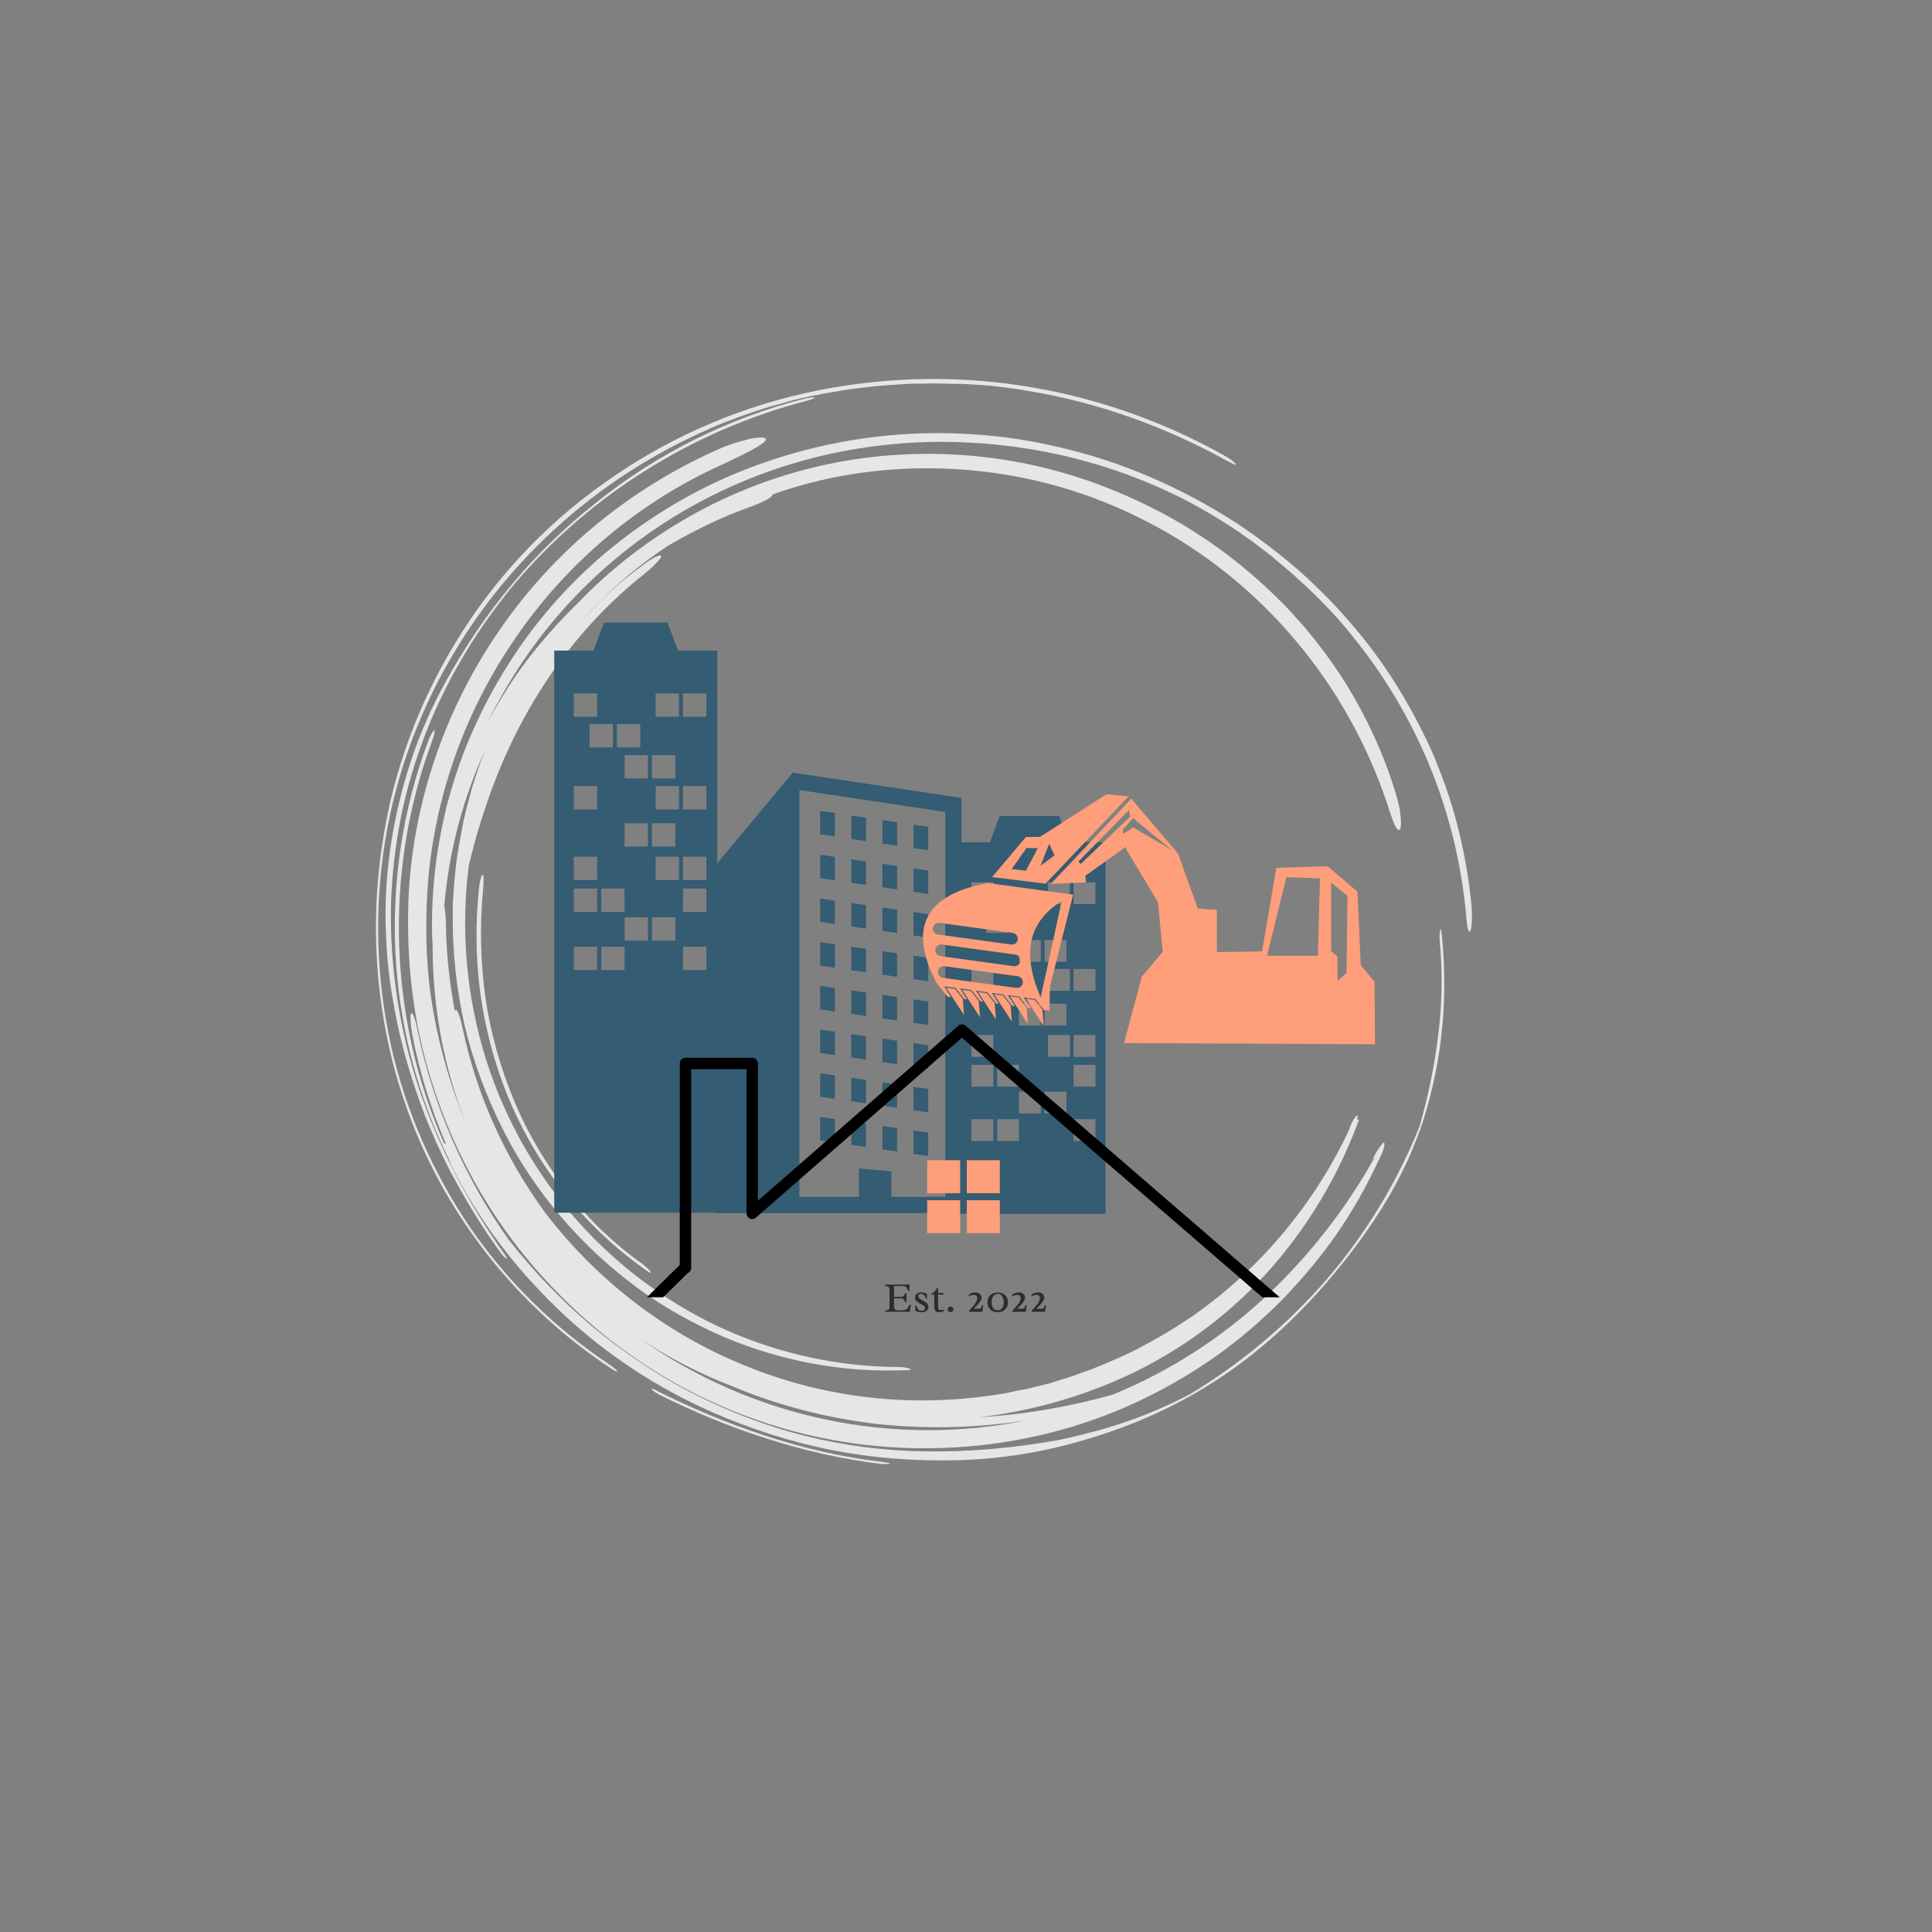 <svg xmlns="http://www.w3.org/2000/svg" xmlns:xlink="http://www.w3.org/1999/xlink" width="500" zoomAndPan="magnify" viewBox="0 0 375 375" height="500" preserveAspectRatio="xMidYMid meet" version="1.0"><rect x="0" y="0" width="375" height="375" fill="#808080" stroke="none"/><defs><filter x="0%" y="0%" width="100%" height="100%" id="id1"><feColorMatrix values="0 0 0 0 1 0 0 0 0 1 0 0 0 0 1 0 0 0 1 0" color-interpolation-filters="sRGB"/></filter><g/><clipPath id="id2"><path d="M 72.102 73 L 285.852 73 L 285.852 284.223 L 72.102 284.223 Z M 72.102 73 " clip-rule="nonzero"/></clipPath><mask id="id3"><g filter="url(#id1)"><rect x="-37.5" width="450" fill="#000000" y="-37.5" height="450" fill-opacity="0.8"/></g></mask><clipPath id="id4"><path d="M 7 11 L 213.852 11 L 213.852 209 L 7 209 Z M 7 11 " clip-rule="nonzero"/></clipPath><clipPath id="id5"><path d="M 54 196 L 101 196 L 101 211.223 L 54 211.223 Z M 54 196 " clip-rule="nonzero"/></clipPath><clipPath id="id6"><path d="M 0.719 0.199 L 168 0.199 L 168 194 L 0.719 194 Z M 0.719 0.199 " clip-rule="nonzero"/></clipPath><clipPath id="id7"><rect x="0" width="214" y="0" height="212"/></clipPath><clipPath id="id8"><path d="M 139 149 L 187 149 L 187 235.602 L 139 235.602 Z M 139 149 " clip-rule="nonzero"/></clipPath><clipPath id="id9"><path d="M 107.465 120.852 L 140 120.852 L 140 235.602 L 107.465 235.602 Z M 107.465 120.852 " clip-rule="nonzero"/></clipPath><clipPath id="id10"><path d="M 185 158 L 214.715 158 L 214.715 235.602 L 185 235.602 Z M 185 158 " clip-rule="nonzero"/></clipPath><clipPath id="id11"><path d="M 124.207 198.551 L 249.457 198.551 L 249.457 251.801 L 124.207 251.801 Z M 124.207 198.551 " clip-rule="nonzero"/></clipPath><clipPath id="id12"><path d="M 179.152 171 L 209 171 L 209 197 L 179.152 197 Z M 179.152 171 " clip-rule="nonzero"/></clipPath><clipPath id="id13"><path d="M 192 154.055 L 220 154.055 L 220 172 L 192 172 Z M 192 154.055 " clip-rule="nonzero"/></clipPath><clipPath id="id14"><path d="M 203 155 L 266.902 155 L 266.902 202.805 L 203 202.805 Z M 203 155 " clip-rule="nonzero"/></clipPath><clipPath id="id15"><path d="M 179.965 225.203 L 186.371 225.203 L 186.371 231.609 L 179.965 231.609 Z M 179.965 225.203 " clip-rule="nonzero"/></clipPath><clipPath id="id16"><path d="M 187.652 225.203 L 194.062 225.203 L 194.062 231.609 L 187.652 231.609 Z M 187.652 225.203 " clip-rule="nonzero"/></clipPath><clipPath id="id17"><path d="M 179.965 232.957 L 186.371 232.957 L 186.371 239.363 L 179.965 239.363 Z M 179.965 232.957 " clip-rule="nonzero"/></clipPath><clipPath id="id18"><path d="M 187.652 232.957 L 194.062 232.957 L 194.062 239.363 L 187.652 239.363 Z M 187.652 232.957 " clip-rule="nonzero"/></clipPath></defs><g clip-path="url(#id2)"><g mask="url(#id3)"><g transform="matrix(1, 0, 0, 1, 72, 73)"><g clip-path="url(#id7)"><g clip-path="url(#id4)"><path fill="#ffffff" d="M 197.289 83.102 C 193.383 71.441 187.305 60.559 179.402 51.246 C 171.5 41.848 161.773 34.012 150.832 28.355 C 139.887 22.613 127.73 19.129 115.227 18.172 C 102.719 17.215 89.953 18.695 77.969 22.961 C 77.969 23.047 77.969 23.133 77.797 23.309 C 77.449 23.656 76.754 24.09 75.887 24.441 C 75.02 24.875 74.062 25.223 73.109 25.57 C 67.809 27.484 62.688 30.012 57.738 32.883 C 48.879 38.715 41.238 46.199 34.984 54.641 C 36.199 52.902 37.59 51.332 38.891 49.68 C 40.281 48.113 41.672 46.547 43.148 45.066 C 46.012 42.02 49.227 39.324 52.527 36.887 C 53.48 36.102 54.438 35.492 55.133 35.145 C 55.828 34.797 56.262 34.711 56.348 34.973 C 56.348 35.23 56 35.668 55.305 36.363 C 54.699 37.059 53.742 37.844 52.785 38.625 C 44.102 45.504 36.375 54.641 30.73 64.562 C 24.996 74.484 21.352 85.191 19.004 94.941 C 17.355 107.648 18.57 120.617 22.305 132.539 C 26.039 144.465 32.379 155.43 40.457 164.395 C 48.531 173.359 58.43 180.496 69.027 185.195 C 79.621 189.898 90.996 192.246 102.027 192.332 C 102.895 192.332 103.938 192.422 104.371 192.594 C 104.977 192.77 104.805 192.941 104.023 192.941 C 92.473 193.465 80.23 191.465 68.504 186.504 C 62.688 183.977 56.957 180.844 51.656 176.93 C 46.359 173.012 41.324 168.398 36.895 163.176 C 32.465 157.953 28.559 152.211 25.434 145.855 C 22.305 139.59 19.789 132.887 18.137 125.836 C 16.574 118.789 15.793 111.562 15.879 104.164 L 15.879 102.773 L 15.965 101.379 L 16.141 98.594 C 16.312 96.766 16.488 94.941 16.746 93.113 C 17.355 89.457 17.965 85.801 19.004 82.23 L 19.699 79.621 L 20.57 77.012 C 21.09 75.27 21.785 73.617 22.48 71.961 C 18.051 81.363 15.184 91.805 14.23 102.859 C 14.488 103.992 14.578 105.82 14.578 107.996 C 14.75 113.219 15.359 118.352 16.312 123.402 C 16.312 123.141 16.398 123.051 16.488 122.965 C 16.836 122.965 17.441 124.793 17.875 126.969 C 20.57 139.59 25.953 151.512 33.508 161.957 C 33.684 162.219 33.855 162.48 34.027 162.656 C 43.754 175.273 56.695 185.371 71.195 191.465 C 85.699 197.73 101.68 199.992 117.223 198.254 C 118.18 198.164 119.133 197.992 120.09 197.906 C 121.043 197.73 122 197.645 122.953 197.469 L 125.82 196.859 L 127.297 196.598 L 128.688 196.25 L 131.551 195.555 L 134.332 194.684 C 136.242 194.16 137.977 193.379 139.887 192.77 C 143.535 191.289 147.098 189.809 150.484 187.895 C 152.219 187.023 153.871 185.98 155.52 185.023 C 156.387 184.5 157.168 183.977 157.953 183.457 C 158.734 182.934 159.602 182.41 160.383 181.801 C 173.062 172.75 183.223 160.391 189.82 146.379 C 190.082 145.508 190.605 144.375 191.039 143.855 C 191.473 143.246 191.645 143.418 191.387 144.289 C 191.559 144.289 191.82 144.203 191.734 144.465 C 187.738 155.344 181.746 165.352 173.844 174.145 C 165.855 182.848 155.867 190.246 143.883 195.293 C 135.633 198.773 126.949 201.039 118.09 202.082 C 127.297 201.559 136.066 199.906 143.883 197.73 C 154.824 193.293 164.984 186.762 173.582 178.758 C 182.18 170.75 189.387 161.438 194.945 151.426 L 194.336 152.121 C 194.773 151.254 195.293 150.383 195.727 149.773 C 196.16 149.164 196.422 148.727 196.594 148.816 C 196.77 148.816 196.77 149.164 196.594 149.859 C 196.422 150.469 196.074 151.34 195.555 152.297 C 193.297 157.172 190.605 161.957 187.477 166.484 C 184.352 171.012 180.789 175.188 176.969 179.191 C 173.062 183.109 168.895 186.762 164.379 189.984 C 159.863 193.203 155 196.078 149.961 198.512 C 129.727 208.348 105.848 210.699 83.617 205.215 C 72.5 202.43 61.816 197.73 52.266 191.289 C 42.715 184.848 34.203 176.754 27.254 167.441 C 20.309 158.129 15.012 147.512 11.625 136.371 C 8.148 125.227 6.848 113.391 7.281 101.641 C 8.062 83.016 14.316 64.738 24.824 49.508 C 35.246 34.188 50.008 22.004 66.941 14.43 C 69.461 13.211 71.891 12.602 73.629 12.168 C 75.367 11.82 76.582 11.82 76.668 12.254 C 76.754 13.039 72.762 15.039 67.898 17.301 C 51.746 24.613 37.852 36.449 27.949 50.984 C 17.965 65.52 11.973 82.668 10.93 100.336 C 10.496 108.082 10.754 115.914 12.145 123.488 C 13.449 131.059 15.707 138.547 18.656 145.594 C 14.141 134.453 11.973 122.531 11.973 110.691 C 11.711 106.168 11.883 101.641 12.32 97.117 C 12.754 92.59 13.621 88.062 14.664 83.539 C 15.879 79.098 17.27 74.66 19.094 70.395 C 20.918 66.129 23 61.953 25.434 57.949 C 31.25 48.199 38.633 39.844 47.055 33.055 C 55.48 26.266 64.945 20.871 75.105 17.215 C 85.18 13.559 95.859 11.473 106.801 11.121 C 112.273 10.949 117.742 11.211 123.215 11.906 C 128.688 12.602 134.242 13.82 139.629 15.387 C 150.223 18.52 159.602 23.133 168.023 28.531 C 172.191 31.316 176.102 34.273 179.836 37.496 C 183.484 40.715 186.957 44.195 190.082 47.852 C 193.297 51.508 196.16 55.426 198.766 59.516 C 201.371 63.605 203.715 68.047 205.801 72.57 C 207.797 77.184 209.535 81.973 210.836 87.02 C 212.141 92.066 213.094 97.289 213.617 102.773 C 213.789 104.688 213.703 106.863 213.441 107.559 C 213.355 107.906 213.184 107.906 213.008 107.559 C 212.836 107.211 212.75 106.516 212.66 105.559 C 210.926 84.582 202.848 65.609 190.43 50.375 C 187.391 46.547 183.918 42.977 180.27 39.672 C 178.445 37.93 176.535 36.449 174.625 34.797 C 173.668 34.012 172.629 33.316 171.672 32.535 C 170.719 31.75 169.59 31.141 168.633 30.359 C 164.465 27.574 160.121 24.961 155.52 22.785 C 150.918 20.609 146.055 18.695 141.105 17.215 C 130.422 13.996 119.48 12.602 108.625 12.777 C 97.77 13.039 87.09 14.953 76.93 18.609 C 66.77 22.262 57.215 27.574 48.707 34.449 C 40.195 41.324 32.812 49.68 26.996 59.254 C 25.434 61.867 23.957 64.477 22.652 67.176 C 24.996 62.824 27.602 58.645 30.555 54.816 C 33.508 50.984 36.723 47.418 40.109 44.109 C 52.961 30.707 69.547 21.395 87.348 17.391 C 105.152 13.387 123.996 14.605 141.277 21.047 C 147.965 23.57 154.391 26.703 160.297 30.531 C 166.289 34.363 171.758 38.887 176.711 43.848 C 178.012 45.066 179.141 46.461 180.355 47.766 C 181.57 49.07 182.613 50.465 183.742 51.855 C 185.914 54.641 188 57.602 189.82 60.648 C 193.469 66.738 196.508 73.266 198.68 80.23 C 199.199 81.973 199.723 83.711 199.809 85.105 C 199.984 86.496 199.984 87.543 199.723 87.977 C 199.547 88.324 199.113 87.977 198.68 87.105 C 198.332 86.234 197.812 84.844 197.289 83.102 Z M 70.156 196.078 C 63.988 193.727 58.086 190.68 52.527 187.023 C 63.207 194.512 75.453 199.82 88.219 202.516 C 100.984 205.215 114.355 205.301 127.211 202.691 C 117.742 204.172 107.93 204.434 98.203 203.387 C 88.566 202.258 79.012 199.82 70.156 196.078 Z M 70.156 196.078 " fill-opacity="1" fill-rule="nonzero"/></g><g clip-path="url(#id5)"><path fill="#ffffff" d="M 99.508 210.785 C 91.691 209.914 83.961 208.086 76.496 205.652 C 69.027 203.215 61.906 200.168 55.305 196.859 C 54.695 196.512 54.262 196.426 54.523 196.688 C 54.785 197.035 55.48 197.469 56.172 197.816 C 62.512 200.949 69.461 203.91 76.668 206.172 C 83.875 208.523 91.52 210.262 98.984 211.133 C 99.855 211.223 100.637 211.223 100.723 211.047 C 100.898 211.047 100.289 210.871 99.508 210.785 Z M 99.508 210.785 " fill-opacity="1" fill-rule="nonzero"/></g><g clip-path="url(#id6)"><path fill="#ffffff" d="M 46.102 191.727 C 35.941 184.938 26.734 176.059 19.441 165.527 C 12.23 154.996 6.762 142.809 3.895 129.93 C 1.031 117.047 0.594 103.469 2.766 90.152 C 4.938 76.836 9.801 63.867 16.922 52.379 C 28.473 33.578 45.492 19.219 64.859 10.602 C 66.074 10.078 67.289 9.469 68.504 9.035 L 72.238 7.641 C 74.758 6.77 77.277 5.902 79.793 5.293 C 82.312 4.508 84.918 3.984 87.523 3.465 C 90.129 3.027 92.734 2.508 95.426 2.246 C 98.031 1.898 100.723 1.723 103.414 1.547 C 104.719 1.461 106.105 1.461 107.41 1.461 C 108.711 1.375 110.102 1.461 111.406 1.461 C 112.707 1.547 114.098 1.461 115.398 1.547 C 116.703 1.637 118.09 1.723 119.395 1.809 C 120.695 1.898 122.086 2.07 123.387 2.246 C 124.082 2.332 124.691 2.418 125.387 2.508 L 127.383 2.855 C 134.418 3.984 141.363 5.812 147.879 8.164 C 154.477 10.512 160.645 13.387 166.461 16.605 C 167.418 17.129 168.113 17.391 167.852 17.043 C 167.504 16.605 166.547 15.91 165.418 15.301 C 153.262 8.512 139.887 3.898 125.992 1.809 C 112.098 -0.277 97.855 0.242 83.961 3.375 C 70.156 6.512 56.867 12.43 45.23 20.785 C 33.77 28.879 23.781 39.496 16.398 51.77 C 9.281 63.434 4.418 76.488 2.332 89.977 C 0.16 103.469 0.594 117.223 3.547 130.363 C 6.5 143.508 12.059 155.867 19.613 166.484 C 27.082 177.102 36.547 186.066 46.969 192.855 C 47.488 193.203 47.922 193.293 47.75 193.031 C 47.402 192.684 46.621 192.074 46.102 191.727 Z M 46.102 191.727 " fill-opacity="1" fill-rule="nonzero"/></g><path fill="#ffffff" d="M 84.398 4.332 C 77.016 6.16 69.809 8.859 62.945 12.254 C 56.172 15.648 49.66 19.738 43.754 24.527 C 37.762 29.227 32.207 34.621 27.344 40.453 C 22.391 46.371 18.051 52.812 14.316 59.691 C 10.234 67.086 7.281 75.008 5.371 83.191 C 3.461 91.371 2.504 99.902 2.941 108.691 C 3.113 114.523 3.98 120.094 5.109 125.578 C 6.238 130.973 7.805 136.195 9.625 141.242 C 10.496 143.766 11.625 146.293 12.668 148.727 C 13.273 149.945 13.797 151.164 14.402 152.383 C 15.012 153.602 15.617 154.82 16.312 156.039 C 18.918 160.828 21.785 165.527 25.172 170.141 C 25.605 170.75 26.125 171.27 26.387 171.359 C 26.473 171.27 26.215 170.836 25.777 170.227 C 18.656 160.219 13.102 149.512 9.281 138.195 C 5.547 126.883 3.633 114.871 3.895 102.426 C 4.07 96.68 4.762 90.938 5.891 85.277 C 7.02 79.797 8.672 74.312 10.754 69.004 C 14.926 58.383 20.918 48.637 28.125 40.02 C 42.801 22.871 62.602 10.512 84.656 4.77 C 85.613 4.508 86.133 4.332 86.133 4.16 C 86.047 4.074 85.266 4.16 84.398 4.332 Z M 84.398 4.332 " fill-opacity="1" fill-rule="nonzero"/><path fill="#ffffff" d="M 21.004 99.117 C 20.223 106.34 20.309 113.828 21.438 121.137 C 22.566 128.449 24.648 135.672 27.691 142.375 C 30.73 149.078 34.637 155.168 39.066 160.477 C 43.582 165.789 48.617 170.227 53.742 173.797 C 54.262 174.145 54.438 174.145 54.176 173.707 C 53.914 173.359 53.223 172.75 52.785 172.402 C 47.75 168.832 42.887 164.395 38.719 159.086 C 34.551 153.777 30.816 147.77 28.035 141.242 C 25.258 134.715 23.262 127.754 22.219 120.703 C 21.262 113.652 21.09 106.43 21.785 99.465 C 21.871 98.16 21.957 96.941 21.699 96.766 C 21.523 96.766 21.176 97.727 21.004 99.117 Z M 21.004 99.117 " fill-opacity="1" fill-rule="nonzero"/><path fill="#ffffff" d="M 107.324 208.695 C 99.508 208.609 91.691 207.566 84.051 205.652 C 76.496 203.734 69.113 200.863 62.164 197.297 C 55.219 193.727 48.793 189.289 42.801 184.328 C 36.895 179.367 31.512 173.707 26.734 167.617 C 18.137 155.516 12.145 141.766 9.105 127.316 C 8.758 125.227 8.152 123.574 7.891 123.66 C 7.543 123.66 7.629 125.488 7.977 127.578 C 9.367 134.977 11.625 142.199 14.578 149.078 C 14.402 148.902 14.23 148.902 14.23 148.988 C 3.461 124.793 2.504 96.332 11.711 71.266 C 12.23 69.871 12.492 68.828 12.32 68.742 C 12.145 68.656 11.539 69.699 11.016 71.09 C 6.152 84.148 4.07 98.246 4.762 112.086 C 5.457 125.926 9.02 139.59 15.098 151.949 C 15.445 152.906 15.965 153.949 16.574 155.082 C 19.266 160.219 22.391 165.09 25.953 169.617 C 29.426 174.145 33.336 178.32 37.504 182.238 C 45.84 189.984 55.48 196.336 66.074 201.039 C 73.629 204.344 81.445 206.871 89.348 208.438 C 97.336 210.004 105.324 210.613 113.402 210.438 C 121.477 210.262 129.469 209.047 137.195 206.871 C 145.012 204.691 152.566 201.648 159.602 197.645 C 170.805 191.289 180.355 182.5 188.434 172.402 C 191.82 168.227 195.031 163.613 197.727 159 C 199.113 156.648 200.242 154.297 201.371 151.949 C 202.414 149.512 203.371 147.16 204.152 144.812 C 208.32 131.758 209.016 119.398 207.797 107.906 C 207.711 107.211 207.625 107.125 207.539 107.648 C 207.449 108.082 207.363 109.039 207.449 109.562 C 207.973 115.305 207.973 121.398 207.191 127.578 C 206.496 133.672 205.191 139.852 203.543 145.594 C 199.199 156.477 193.035 166.57 185.48 175.363 C 177.84 184.152 168.895 191.637 158.906 197.645 C 154.91 199.73 150.742 201.559 146.574 202.953 C 142.406 204.434 138.152 205.477 133.895 206.434 C 125.211 208 116.441 208.871 107.324 208.695 Z M 107.324 208.695 " fill-opacity="1" fill-rule="nonzero"/></g></g></g></g><g fill="#2a2e30" fill-opacity="1"><g transform="translate(186.972, 215.447)"><g/></g></g><g fill="#2a2e30" fill-opacity="1"><g transform="translate(171.513, 254.62)"><g><path d="M 5.047 0.031 C 5.004 0.039 4.961 0.047 4.922 0.047 C 4.867 0.047 4.789 0.039 4.688 0.031 C 4.582 0.008 4.504 0 4.453 0 L 0.281 0 L 0.281 -0.203 C 0.363 -0.242 0.438 -0.273 0.5 -0.297 C 0.57 -0.316 0.656 -0.332 0.75 -0.344 C 0.852 -0.363 0.93 -0.391 0.984 -0.422 C 1.035 -0.453 1.07 -0.516 1.094 -0.609 C 1.125 -0.711 1.141 -0.867 1.141 -1.078 L 1.141 -4.156 C 1.141 -4.363 1.125 -4.516 1.094 -4.609 C 1.062 -4.711 1.008 -4.785 0.938 -4.828 C 0.875 -4.867 0.766 -4.91 0.609 -4.953 C 0.586 -4.961 0.539 -4.977 0.469 -5 C 0.406 -5.02 0.344 -5.047 0.281 -5.078 L 0.281 -5.281 L 4.422 -5.281 C 4.461 -5.281 4.504 -5.281 4.547 -5.281 C 4.586 -5.289 4.617 -5.301 4.641 -5.312 C 4.723 -5.32 4.797 -5.328 4.859 -5.328 C 4.922 -5.328 4.973 -5.32 5.016 -5.312 L 5.016 -4.047 L 4.797 -4.031 C 4.754 -4.082 4.719 -4.133 4.688 -4.188 C 4.656 -4.25 4.625 -4.328 4.594 -4.422 C 4.531 -4.555 4.473 -4.66 4.422 -4.734 C 4.367 -4.805 4.289 -4.863 4.188 -4.906 C 4.039 -4.945 3.852 -4.973 3.625 -4.984 C 3.406 -5.004 3.145 -5.016 2.844 -5.016 C 2.5 -5.016 2.227 -5 2.031 -4.969 C 2.02 -4.852 2.016 -4.719 2.016 -4.562 L 2.016 -2.906 L 3.188 -2.906 C 3.395 -2.906 3.551 -2.922 3.656 -2.953 C 3.758 -2.984 3.844 -3.035 3.906 -3.109 C 3.969 -3.191 4.047 -3.32 4.141 -3.5 L 4.203 -3.609 L 4.438 -3.609 L 4.438 -1.875 L 4.203 -1.859 C 4.117 -2.098 4.008 -2.281 3.875 -2.406 C 3.738 -2.539 3.562 -2.609 3.344 -2.609 L 2.016 -2.609 L 2.016 -1.234 C 2.016 -0.953 2.047 -0.742 2.109 -0.609 C 2.18 -0.473 2.281 -0.383 2.406 -0.344 C 2.531 -0.301 2.707 -0.281 2.938 -0.281 L 3.344 -0.281 C 3.676 -0.281 3.969 -0.316 4.219 -0.391 C 4.469 -0.473 4.648 -0.633 4.766 -0.875 L 4.828 -1 C 4.879 -1.102 4.914 -1.18 4.938 -1.234 C 4.969 -1.285 5.008 -1.336 5.062 -1.391 L 5.312 -1.391 Z M 5.047 0.031 "/></g></g></g><g fill="#2a2e30" fill-opacity="1"><g transform="translate(177.136, 254.62)"><g><path d="M 2.797 -2.562 C 2.766 -2.562 2.703 -2.562 2.609 -2.562 C 2.535 -2.832 2.414 -3.051 2.25 -3.219 C 2.094 -3.395 1.895 -3.484 1.656 -3.484 C 1.477 -3.484 1.336 -3.441 1.234 -3.359 C 1.141 -3.273 1.094 -3.156 1.094 -3 C 1.094 -2.883 1.133 -2.781 1.219 -2.688 C 1.301 -2.594 1.398 -2.508 1.516 -2.438 C 1.641 -2.363 1.797 -2.281 1.984 -2.188 C 2.023 -2.164 2.094 -2.129 2.188 -2.078 C 2.488 -1.91 2.707 -1.742 2.844 -1.578 C 2.988 -1.41 3.062 -1.207 3.062 -0.969 C 3.062 -0.738 3.004 -0.547 2.891 -0.391 C 2.785 -0.234 2.633 -0.113 2.438 -0.031 C 2.238 0.039 2.016 0.078 1.766 0.078 C 1.547 0.078 1.32 0.051 1.094 0 C 0.863 -0.051 0.676 -0.125 0.531 -0.219 L 0.531 -1.203 C 0.633 -1.211 0.707 -1.219 0.75 -1.219 C 0.812 -0.914 0.922 -0.672 1.078 -0.484 C 1.234 -0.297 1.453 -0.203 1.734 -0.203 C 1.93 -0.203 2.094 -0.25 2.219 -0.344 C 2.352 -0.445 2.422 -0.582 2.422 -0.75 C 2.422 -0.844 2.391 -0.926 2.328 -1 C 2.273 -1.082 2.195 -1.156 2.094 -1.219 C 2 -1.281 1.859 -1.363 1.672 -1.469 C 1.422 -1.602 1.227 -1.711 1.094 -1.797 C 0.883 -1.922 0.727 -2.062 0.625 -2.219 C 0.52 -2.375 0.469 -2.562 0.469 -2.781 C 0.469 -2.988 0.52 -3.164 0.625 -3.312 C 0.738 -3.457 0.883 -3.566 1.062 -3.641 C 1.238 -3.723 1.441 -3.766 1.672 -3.766 C 1.879 -3.766 2.078 -3.738 2.266 -3.688 C 2.453 -3.633 2.625 -3.562 2.781 -3.469 Z M 2.797 -2.562 "/></g></g></g><g fill="#2a2e30" fill-opacity="1"><g transform="translate(180.601, 254.62)"><g><path d="M 1.484 -1.281 C 1.484 -1 1.492 -0.797 1.516 -0.672 C 1.535 -0.555 1.582 -0.473 1.656 -0.422 C 1.727 -0.367 1.852 -0.344 2.031 -0.344 C 2.125 -0.344 2.223 -0.352 2.328 -0.375 C 2.43 -0.395 2.52 -0.414 2.594 -0.438 L 2.625 -0.141 C 2.488 -0.078 2.348 -0.023 2.203 0.016 C 2.066 0.055 1.898 0.078 1.703 0.078 C 1.441 0.078 1.238 0.035 1.094 -0.047 C 0.957 -0.129 0.863 -0.27 0.812 -0.469 C 0.758 -0.664 0.734 -0.938 0.734 -1.281 L 0.734 -3.344 L 0.125 -3.344 L 0.125 -3.484 C 0.312 -3.555 0.469 -3.641 0.594 -3.734 C 0.719 -3.836 0.816 -3.941 0.891 -4.047 C 0.973 -4.148 1.07 -4.289 1.188 -4.469 C 1.238 -4.551 1.273 -4.602 1.297 -4.625 C 1.328 -4.645 1.359 -4.656 1.391 -4.656 C 1.41 -4.656 1.43 -4.645 1.453 -4.625 C 1.473 -4.602 1.484 -4.562 1.484 -4.5 L 1.484 -3.656 L 2.5 -3.656 L 2.5 -3.344 L 1.484 -3.344 Z M 1.484 -1.281 "/></g></g></g><g fill="#2a2e30" fill-opacity="1"><g transform="translate(183.376, 254.62)"><g><path d="M 1.688 -0.469 C 1.688 -0.375 1.66 -0.285 1.609 -0.203 C 1.555 -0.117 1.488 -0.051 1.406 0 C 1.32 0.051 1.227 0.078 1.125 0.078 C 1.02 0.078 0.926 0.051 0.844 0 C 0.758 -0.039 0.691 -0.102 0.641 -0.188 C 0.586 -0.281 0.562 -0.375 0.562 -0.469 C 0.562 -0.562 0.586 -0.648 0.641 -0.734 C 0.691 -0.828 0.758 -0.895 0.844 -0.938 C 0.926 -0.988 1.02 -1.016 1.125 -1.016 C 1.227 -1.016 1.32 -0.988 1.406 -0.938 C 1.488 -0.895 1.555 -0.828 1.609 -0.734 C 1.66 -0.648 1.688 -0.562 1.688 -0.469 Z M 1.688 -0.469 "/></g></g></g><g fill="#2a2e30" fill-opacity="1"><g transform="translate(185.631, 254.62)"><g/></g></g><g fill="#2a2e30" fill-opacity="1"><g transform="translate(187.579, 254.62)"><g><path d="M 2.391 -0.594 C 2.523 -0.594 2.629 -0.613 2.703 -0.656 C 2.785 -0.707 2.836 -0.758 2.859 -0.812 C 2.891 -0.875 2.922 -0.945 2.953 -1.031 C 2.973 -1.125 2.992 -1.188 3.016 -1.219 C 3.047 -1.258 3.098 -1.281 3.172 -1.281 L 3.281 -1.266 L 3.078 0 L 0.531 0 L 0.484 -0.156 L 1.641 -1.516 C 1.754 -1.66 1.859 -1.844 1.953 -2.062 C 2.055 -2.289 2.109 -2.5 2.109 -2.688 C 2.109 -2.863 2.055 -3.004 1.953 -3.109 C 1.859 -3.223 1.695 -3.281 1.469 -3.281 C 1.301 -3.281 1.125 -3.25 0.938 -3.188 C 0.758 -3.133 0.617 -3.07 0.516 -3 L 0.438 -3.297 C 0.582 -3.441 0.781 -3.555 1.031 -3.641 C 1.281 -3.723 1.535 -3.766 1.797 -3.766 C 2.004 -3.766 2.195 -3.723 2.375 -3.641 C 2.551 -3.555 2.691 -3.438 2.797 -3.281 C 2.898 -3.133 2.953 -2.961 2.953 -2.766 C 2.953 -2.566 2.883 -2.348 2.75 -2.109 C 2.613 -1.867 2.406 -1.602 2.125 -1.312 L 1.422 -0.594 Z M 2.391 -0.594 "/></g></g></g><g fill="#2a2e30" fill-opacity="1"><g transform="translate(191.315, 254.62)"><g><path d="M 0.344 -1.844 C 0.344 -2.176 0.414 -2.488 0.562 -2.781 C 0.719 -3.07 0.945 -3.305 1.25 -3.484 C 1.551 -3.672 1.914 -3.766 2.344 -3.766 C 2.77 -3.766 3.133 -3.672 3.438 -3.484 C 3.738 -3.297 3.961 -3.055 4.109 -2.766 C 4.266 -2.473 4.344 -2.16 4.344 -1.828 C 4.344 -1.492 4.266 -1.18 4.109 -0.891 C 3.961 -0.609 3.738 -0.375 3.438 -0.188 C 3.133 -0.008 2.773 0.078 2.359 0.078 C 1.922 0.078 1.551 -0.008 1.25 -0.188 C 0.945 -0.375 0.719 -0.613 0.562 -0.906 C 0.414 -1.195 0.344 -1.508 0.344 -1.844 Z M 1.156 -1.844 C 1.156 -1.582 1.195 -1.332 1.281 -1.094 C 1.363 -0.852 1.488 -0.66 1.656 -0.516 C 1.832 -0.367 2.039 -0.297 2.281 -0.297 C 2.551 -0.297 2.781 -0.367 2.969 -0.516 C 3.156 -0.66 3.289 -0.852 3.375 -1.094 C 3.469 -1.332 3.516 -1.586 3.516 -1.859 C 3.516 -2.129 3.469 -2.391 3.375 -2.641 C 3.289 -2.891 3.164 -3.094 3 -3.25 C 2.832 -3.406 2.633 -3.484 2.406 -3.484 C 2.133 -3.484 1.906 -3.406 1.719 -3.25 C 1.531 -3.094 1.391 -2.891 1.297 -2.641 C 1.203 -2.391 1.156 -2.125 1.156 -1.844 Z M 1.156 -1.844 "/></g></g></g><g fill="#2a2e30" fill-opacity="1"><g transform="translate(196.005, 254.62)"><g><path d="M 2.391 -0.594 C 2.523 -0.594 2.629 -0.613 2.703 -0.656 C 2.785 -0.707 2.836 -0.758 2.859 -0.812 C 2.891 -0.875 2.922 -0.945 2.953 -1.031 C 2.973 -1.125 2.992 -1.188 3.016 -1.219 C 3.047 -1.258 3.098 -1.281 3.172 -1.281 L 3.281 -1.266 L 3.078 0 L 0.531 0 L 0.484 -0.156 L 1.641 -1.516 C 1.754 -1.66 1.859 -1.844 1.953 -2.062 C 2.055 -2.289 2.109 -2.5 2.109 -2.688 C 2.109 -2.863 2.055 -3.004 1.953 -3.109 C 1.859 -3.223 1.695 -3.281 1.469 -3.281 C 1.301 -3.281 1.125 -3.25 0.938 -3.188 C 0.758 -3.133 0.617 -3.07 0.516 -3 L 0.438 -3.297 C 0.582 -3.441 0.781 -3.555 1.031 -3.641 C 1.281 -3.723 1.535 -3.766 1.797 -3.766 C 2.004 -3.766 2.195 -3.723 2.375 -3.641 C 2.551 -3.555 2.691 -3.438 2.797 -3.281 C 2.898 -3.133 2.953 -2.961 2.953 -2.766 C 2.953 -2.566 2.883 -2.348 2.75 -2.109 C 2.613 -1.867 2.406 -1.602 2.125 -1.312 L 1.422 -0.594 Z M 2.391 -0.594 "/></g></g></g><g fill="#2a2e30" fill-opacity="1"><g transform="translate(199.741, 254.62)"><g><path d="M 2.391 -0.594 C 2.523 -0.594 2.629 -0.613 2.703 -0.656 C 2.785 -0.707 2.836 -0.758 2.859 -0.812 C 2.891 -0.875 2.922 -0.945 2.953 -1.031 C 2.973 -1.125 2.992 -1.188 3.016 -1.219 C 3.047 -1.258 3.098 -1.281 3.172 -1.281 L 3.281 -1.266 L 3.078 0 L 0.531 0 L 0.484 -0.156 L 1.641 -1.516 C 1.754 -1.66 1.859 -1.844 1.953 -2.062 C 2.055 -2.289 2.109 -2.5 2.109 -2.688 C 2.109 -2.863 2.055 -3.004 1.953 -3.109 C 1.859 -3.223 1.695 -3.281 1.469 -3.281 C 1.301 -3.281 1.125 -3.25 0.938 -3.188 C 0.758 -3.133 0.617 -3.07 0.516 -3 L 0.438 -3.297 C 0.582 -3.441 0.781 -3.555 1.031 -3.641 C 1.281 -3.723 1.535 -3.766 1.797 -3.766 C 2.004 -3.766 2.195 -3.723 2.375 -3.641 C 2.551 -3.555 2.691 -3.438 2.797 -3.281 C 2.898 -3.133 2.953 -2.961 2.953 -2.766 C 2.953 -2.566 2.883 -2.348 2.75 -2.109 C 2.613 -1.867 2.406 -1.602 2.125 -1.312 L 1.422 -0.594 Z M 2.391 -0.594 "/></g></g></g><path fill="#345c72" d="M 159.191 157.391 L 162.043 157.809 L 162.043 162.355 L 159.191 161.938 Z M 177.309 219.43 L 180.16 219.848 L 180.16 224.395 L 177.309 223.98 Z M 177.309 210.945 L 180.16 211.363 L 180.16 215.914 L 177.309 215.496 Z M 177.309 202.465 L 180.16 202.879 L 180.16 207.43 L 177.309 207.012 Z M 171.27 218.555 L 174.125 218.973 L 174.125 223.523 L 171.27 223.105 Z M 171.27 210.07 L 174.125 210.488 L 174.125 215.039 L 171.27 214.621 Z M 171.27 201.59 L 174.125 202.008 L 174.125 206.555 L 171.27 206.137 Z M 165.234 217.68 L 168.086 218.098 L 168.086 222.648 L 165.234 222.23 Z M 165.234 209.199 L 168.086 209.617 L 168.086 214.164 L 165.234 213.746 Z M 165.234 200.715 L 168.086 201.133 L 168.086 205.68 L 165.234 205.262 Z M 159.195 216.801 L 162.051 217.219 L 162.051 221.77 L 159.195 221.352 Z M 159.195 208.316 L 162.051 208.734 L 162.051 213.285 L 159.195 212.867 Z M 159.195 199.836 L 162.051 200.254 L 162.051 204.801 L 159.195 204.383 Z M 177.312 193.988 L 180.168 194.406 L 180.168 198.953 L 177.312 198.535 Z M 177.312 185.504 L 180.168 185.922 L 180.168 190.473 L 177.312 190.055 Z M 177.312 177.02 L 180.168 177.438 L 180.168 181.988 L 177.312 181.57 Z M 177.312 168.539 L 180.168 168.957 L 180.168 173.504 L 177.312 173.086 Z M 171.277 193.113 L 174.129 193.531 L 174.129 198.082 L 171.277 197.664 Z M 171.277 184.629 L 174.129 185.047 L 174.129 189.598 L 171.277 189.18 Z M 171.277 176.148 L 174.129 176.566 L 174.129 181.113 L 171.277 180.695 Z M 171.277 167.664 L 174.129 168.082 L 174.129 172.629 L 171.277 172.211 Z M 165.238 192.238 L 168.09 192.656 L 168.09 197.207 L 165.238 196.789 Z M 165.238 183.754 L 168.09 184.172 L 168.09 188.723 L 165.238 188.305 Z M 165.238 175.273 L 168.09 175.691 L 168.09 180.238 L 165.238 179.82 Z M 165.238 166.789 L 168.09 167.207 L 168.09 171.754 L 165.238 171.336 Z M 159.199 191.363 L 162.055 191.781 L 162.055 196.332 L 159.199 195.914 Z M 159.199 182.883 L 162.055 183.301 L 162.055 187.848 L 159.199 187.43 Z M 159.199 174.398 L 162.055 174.816 L 162.055 179.363 L 159.199 178.945 Z M 159.199 165.914 L 162.055 166.332 L 162.055 170.879 L 159.199 170.461 Z M 177.32 160.066 L 180.172 160.484 L 180.172 165.035 L 177.32 164.617 Z M 171.281 159.188 L 174.133 159.605 L 174.133 164.156 L 171.281 163.738 Z M 165.242 158.309 L 168.098 158.727 L 168.098 163.273 L 165.242 162.855 Z M 165.242 158.309 " fill-opacity="1" fill-rule="evenodd"/><g clip-path="url(#id8)"><path fill="#345c72" d="M 183.473 232.312 L 183.473 157.602 L 155.164 153.348 L 155.164 232.312 L 166.734 232.312 L 166.734 226.805 L 173.035 227.359 L 173.035 232.312 Z M 186.633 156.246 L 186.633 235.223 L 185.051 235.223 L 185.051 235.469 L 139.008 235.469 L 139.008 168.371 L 139.379 167.367 L 153.309 150.656 L 153.879 149.973 L 154.75 150.102 L 185.281 154.688 L 186.625 154.895 L 186.625 156.25 Z M 186.633 156.246 " fill-opacity="1" fill-rule="evenodd"/></g><g clip-path="url(#id9)"><path fill="#345c72" d="M 121.23 182.57 L 125.77 182.57 L 125.77 178.043 L 121.23 178.043 Z M 115.203 126.285 L 117.227 120.848 L 129.574 120.848 L 131.594 126.285 L 139.215 126.285 L 139.215 235.387 L 107.578 235.387 L 107.578 126.285 Z M 116.695 188.293 L 121.23 188.293 L 121.23 183.766 L 116.695 183.766 Z M 121.23 164.324 L 125.77 164.324 L 125.77 159.797 L 121.23 159.797 Z M 121.23 151.094 L 125.77 151.094 L 125.77 146.566 L 121.23 146.566 Z M 126.551 182.566 L 131.086 182.566 L 131.086 178.035 L 126.551 178.035 Z M 116.695 177 L 121.23 177 L 121.23 172.473 L 116.695 172.473 Z M 127.262 166.293 L 127.262 170.82 L 131.797 170.82 L 131.797 166.293 Z M 126.543 164.32 L 131.082 164.32 L 131.082 159.793 L 126.543 159.793 Z M 127.262 157.105 L 131.797 157.105 L 131.797 152.574 L 127.262 152.574 Z M 126.543 151.09 L 131.082 151.09 L 131.082 146.559 L 126.543 146.559 Z M 119.738 145.074 L 124.273 145.074 L 124.273 140.543 L 119.738 140.543 Z M 132.57 172.473 L 132.57 177 L 137.109 177 L 137.109 172.473 Z M 132.57 183.762 L 132.57 188.289 L 137.109 188.289 L 137.109 183.762 Z M 115.91 188.289 L 115.91 183.762 L 111.371 183.762 L 111.371 188.289 Z M 111.371 177 L 115.91 177 L 115.91 172.473 L 111.371 172.473 Z M 111.371 170.82 L 115.91 170.82 L 115.91 166.293 L 111.371 166.293 Z M 132.57 170.82 L 137.109 170.82 L 137.109 166.293 L 132.57 166.293 Z M 111.371 157.105 L 115.91 157.105 L 115.91 152.574 L 111.371 152.574 Z M 132.57 157.105 L 137.109 157.105 L 137.109 152.574 L 132.57 152.574 Z M 114.422 145.07 L 118.957 145.07 L 118.957 140.539 L 114.422 140.539 Z M 111.371 139.117 L 115.91 139.117 L 115.91 134.586 L 111.371 134.586 Z M 127.254 139.117 L 131.793 139.117 L 131.793 134.586 L 127.254 134.586 Z M 132.57 139.117 L 137.109 139.117 L 137.109 134.586 L 132.57 134.586 Z M 132.57 139.117 " fill-opacity="1" fill-rule="evenodd"/></g><g clip-path="url(#id10)"><path fill="#345c72" d="M 197.777 216.121 L 202.02 216.121 L 202.02 211.883 L 197.777 211.883 Z M 192.145 163.488 L 194.035 158.406 L 205.582 158.406 L 207.477 163.488 L 214.602 163.488 L 214.602 235.602 L 185.016 235.602 L 185.016 163.488 Z M 193.539 221.473 L 197.781 221.473 L 197.781 217.238 L 193.539 217.238 Z M 197.781 199.059 L 202.023 199.059 L 202.023 194.824 L 197.781 194.824 Z M 197.781 186.688 L 202.023 186.688 L 202.023 182.449 L 197.781 182.449 Z M 202.754 216.117 L 206.996 216.117 L 206.996 211.879 L 202.754 211.879 Z M 193.539 210.914 L 197.781 210.914 L 197.781 206.676 L 193.539 206.676 Z M 203.418 200.898 L 203.418 205.129 L 207.664 205.129 L 207.664 200.898 Z M 202.75 199.051 L 206.992 199.051 L 206.992 194.82 L 202.75 194.82 Z M 203.418 192.309 L 207.664 192.309 L 207.664 188.074 L 203.418 188.074 Z M 202.75 186.68 L 206.992 186.68 L 206.992 182.445 L 202.75 182.445 Z M 196.387 181.055 L 200.625 181.055 L 200.625 176.816 L 196.387 176.816 Z M 208.387 206.676 L 208.387 210.914 L 212.629 210.914 L 212.629 206.676 Z M 208.387 217.234 L 208.387 221.465 L 212.629 221.465 L 212.629 217.234 Z M 192.809 221.465 L 192.809 217.234 L 188.562 217.234 L 188.562 221.465 Z M 188.562 210.914 L 192.809 210.914 L 192.809 206.676 L 188.562 206.676 Z M 188.562 205.137 L 192.801 205.137 L 192.801 200.902 L 188.562 200.902 Z M 208.383 205.137 L 212.625 205.137 L 212.625 200.902 L 208.383 200.902 Z M 188.562 192.312 L 192.801 192.312 L 192.801 188.082 L 188.562 188.082 Z M 208.383 192.312 L 212.625 192.312 L 212.625 188.082 L 208.383 188.082 Z M 191.41 181.059 L 195.656 181.059 L 195.656 176.82 L 191.41 176.82 Z M 188.562 175.492 L 192.801 175.492 L 192.801 171.254 L 188.562 171.254 Z M 203.41 175.492 L 207.656 175.492 L 207.656 171.254 L 203.41 171.254 Z M 208.383 175.492 L 212.625 175.492 L 212.625 171.254 L 208.383 171.254 Z M 208.383 175.492 " fill-opacity="1" fill-rule="evenodd"/></g><g clip-path="url(#id11)"><path stroke-linecap="round" transform="matrix(0.221, 0, 0, 0.222, 104.64, 151.739)" fill="none" stroke-linejoin="round" d="M 650.433 457.287 L 650.45 550.55 L 615.589 522.647 L 615.589 835.239 L 131.324 835.239 L 131.324 517.041 L 93.65 550.55 L 95.561 456.864 L 128.139 424.96 L 128.546 424.96 L 128.546 246.33 L 187.137 246.33 L 187.137 377.315 L 371.369 217.123 L 650.45 457.287 Z M 650.433 457.287 " stroke="#000000" stroke-width="10" stroke-opacity="1" stroke-miterlimit="4"/></g><path fill="#ff9e7a" d="M 199.113 193.82 L 202.598 199.164 L 202.352 195.98 L 200.832 194.062 L 199.105 193.82 Z M 183.641 191.695 L 187.125 197.035 L 186.879 193.855 L 185.367 191.934 Z M 186.734 192.117 L 190.219 197.457 L 189.973 194.277 L 188.461 192.355 Z M 189.828 192.539 L 193.312 197.879 L 193.066 194.699 L 191.555 192.777 Z M 192.926 192.961 L 196.41 198.301 L 196.16 195.121 L 194.648 193.199 Z M 196.02 193.383 L 199.504 198.723 L 199.258 195.543 L 197.738 193.621 L 196.012 193.383 Z M 196.02 193.383 " fill-opacity="1" fill-rule="evenodd"/><g clip-path="url(#id12)"><path fill="#ff9e7a" d="M 201.992 193.605 C 198.254 184.855 199.688 178.918 206.074 174.883 Z M 207.848 173.871 C 207.984 173.797 208.125 173.727 208.27 173.656 Z M 208.27 173.656 L 191.77 171.391 C 179.504 173.633 176.18 180.113 181.805 190.84 L 183.902 193.457 L 184.609 193.551 L 183.242 191.445 L 185.469 191.758 L 187.07 193.789 L 187.078 193.895 L 187.707 193.98 L 186.336 191.879 L 188.566 192.188 L 190.164 194.219 L 190.172 194.324 L 190.801 194.41 L 189.434 192.309 L 191.66 192.617 L 193.258 194.652 L 193.266 194.754 L 193.895 194.844 L 192.527 192.738 L 194.754 193.047 L 196.352 195.082 L 196.359 195.184 L 196.988 195.273 L 195.621 193.168 L 197.855 193.48 L 199.453 195.512 L 199.465 195.617 L 200.09 195.703 L 198.715 193.598 L 200.949 193.91 L 202.551 195.941 L 202.559 196.047 L 203.703 196.207 L 203.797 191.496 L 208.285 173.695 Z M 182.352 179.125 L 196.574 181.078 C 197.188 181.164 197.625 181.738 197.547 182.359 C 197.457 182.98 196.887 183.418 196.266 183.332 L 182.043 181.379 C 181.422 181.293 180.992 180.719 181.07 180.098 C 181.16 179.473 181.73 179.035 182.352 179.125 Z M 182.836 183.332 L 197.051 185.285 C 197.672 185.371 198.102 185.945 198.023 186.559 C 197.945 187.184 197.363 187.621 196.742 187.531 L 182.527 185.578 C 181.906 185.492 181.469 184.918 181.555 184.297 C 181.645 183.676 182.219 183.246 182.836 183.324 Z M 183.324 187.539 L 197.547 189.492 C 198.168 189.582 198.598 190.156 198.516 190.777 C 198.43 191.398 197.855 191.836 197.234 191.75 L 183.012 189.797 C 182.391 189.707 181.953 189.137 182.043 188.512 C 182.129 187.891 182.703 187.461 183.324 187.539 Z M 183.324 187.539 " fill-opacity="1" fill-rule="evenodd"/></g><g clip-path="url(#id13)"><path fill="#ff9e7a" d="M 203.633 163.789 L 204.695 166.004 L 201.977 168.043 Z M 219.078 154.559 L 214.754 154.176 L 201.891 162.426 L 199.129 162.465 L 192.551 170.242 L 202.945 171.52 L 219.078 154.547 Z M 199.258 164.594 L 201.418 164.633 L 199.129 169.016 L 196.367 168.672 Z M 199.258 164.594 " fill-opacity="1" fill-rule="evenodd"/></g><g clip-path="url(#id14)"><path fill="#ff9e7a" d="M 236.223 176.559 L 234.965 176.559 L 232.484 176.332 L 228.664 165.699 L 219.582 155.02 L 203.957 171.566 L 210.789 171.266 L 210.664 169.988 L 218.539 164.379 L 218.641 164.926 L 224.75 175.098 L 225.684 184.75 L 221.617 189.582 L 218.164 202.469 L 266.887 202.688 L 266.801 190.555 L 264.121 187.332 L 263.477 173.066 L 257.691 168.133 L 247.734 168.449 L 244.973 184.625 C 238.848 184.871 232.461 184.758 225.977 184.758 L 236.191 184.758 L 236.191 176.559 Z M 255.793 185.508 L 245.934 185.508 L 249.684 170.27 L 256.211 170.484 L 255.785 185.508 Z M 259.609 185.738 L 258.375 184.559 L 258.375 171.32 L 261.535 173.895 L 261.375 188.801 L 259.609 190.41 Z M 219.375 158.469 L 209.781 167.699 L 209.312 167.23 L 219.121 157.234 Z M 227.41 164.969 L 219.93 160.598 L 218.062 161.875 L 217.934 161.02 L 219.93 158.805 L 227.41 164.957 Z M 227.41 164.969 " fill-opacity="1" fill-rule="evenodd"/></g><g clip-path="url(#id15)"><path fill="#ff9e7a" d="M 179.965 225.203 L 186.371 225.203 L 186.371 231.609 L 179.965 231.609 L 179.965 225.203 " fill-opacity="1" fill-rule="nonzero"/></g><g clip-path="url(#id16)"><path fill="#ff9e7a" d="M 187.652 225.203 L 194.062 225.203 L 194.062 231.609 L 187.652 231.609 L 187.652 225.203 " fill-opacity="1" fill-rule="nonzero"/></g><g clip-path="url(#id17)"><path fill="#ff9e7a" d="M 179.965 232.957 L 186.371 232.957 L 186.371 239.363 L 179.965 239.363 L 179.965 232.957 " fill-opacity="1" fill-rule="nonzero"/></g><g clip-path="url(#id18)"><path fill="#ff9e7a" d="M 187.652 232.957 L 194.062 232.957 L 194.062 239.363 L 187.652 239.363 L 187.652 232.957 " fill-opacity="1" fill-rule="nonzero"/></g></svg>